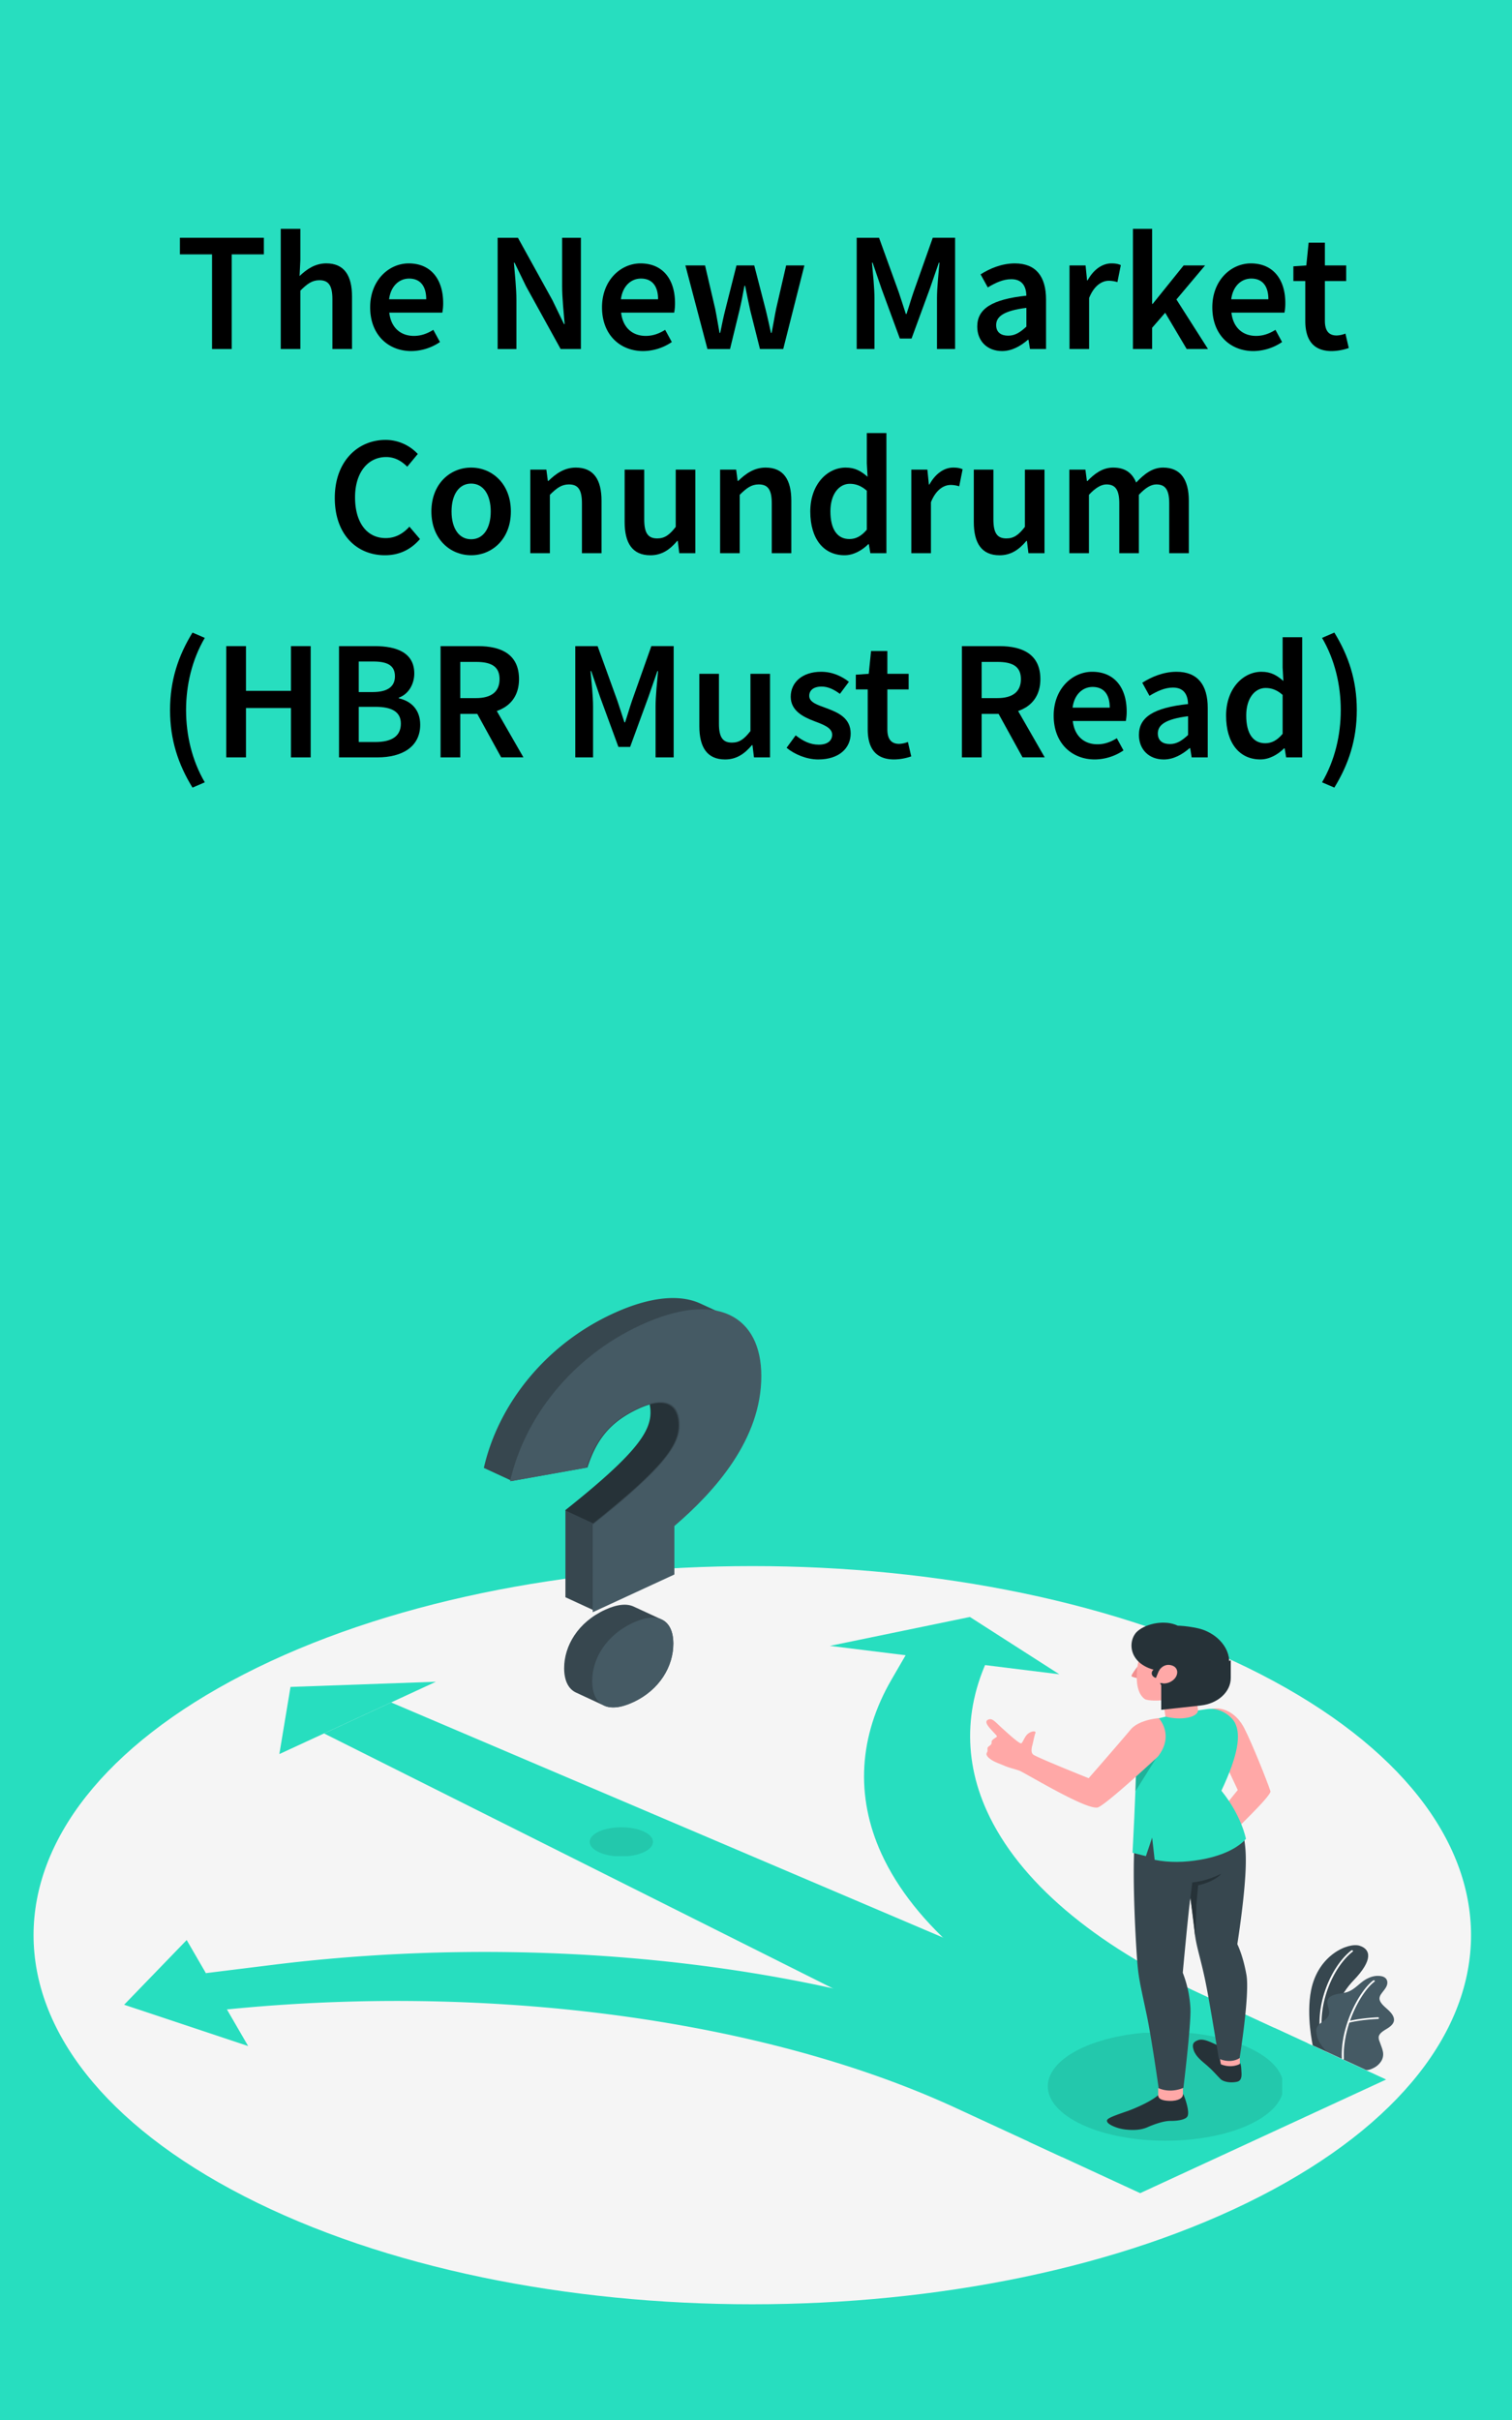 <svg id="Layer_1" data-name="Layer 1" xmlns="http://www.w3.org/2000/svg" xmlns:xlink="http://www.w3.org/1999/xlink" viewBox="0 0 1600 2560"><defs><clipPath id="clip-path" transform="translate(0)"><rect y="1280" width="1600" height="1280" fill="none"/></clipPath><clipPath id="clip-path-7" transform="translate(0)"><rect x="1107.2" y="2150.4" width="249.6" height="115.2" fill="none"/></clipPath><clipPath id="clip-path-8" transform="translate(0)"><rect x="624" y="1932.8" width="67.2" height="30.72" fill="none"/></clipPath><clipPath id="clip-path-11" transform="translate(0)"><rect x="1200" y="1858.56" width="22.4" height="35.84" fill="none"/></clipPath></defs><title>the_new_market_conundrum</title><rect width="1600" height="2560" fill="#27debf"/><g clip-path="url(#clip-path)"><g clip-path="url(#clip-path)"><g clip-path="url(#clip-path)"><path d="M258.27,2323.23c297,152.48,778.61,152.48,1075.63,0s297-399.7,0-552.18-778.6-152.48-1075.63,0-297,399.69,0,552.17" transform="translate(0)" fill="#f5f5f5"/></g><g clip-path="url(#clip-path)"><path d="M1404,2170.56l-14.83-6.78s-7.11-31.34-1.79-58.28c7.48-37.88,39.72-50.94,51.42-47.18s14.46,15-6.68,36.87c-12.48,12.92-28.52,40.21-28.12,75.37" transform="translate(0)" fill="#37474f"/><path d="M1398.63,2155.51h.15c.58-.07,1-.5.9-1-6.12-35.46,11.7-74.31,31.73-90a.73.73,0,0,0,0-1.2,1.26,1.26,0,0,0-1.5,0c-20.39,15.94-38.56,55.43-32.34,91.41a1,1,0,0,0,1,.73" transform="translate(0)" fill="#fff"/><path d="M1445.13,2189.56c2.34,1.08,7.17-1.27,9-2.26a19.76,19.76,0,0,0,7.43-6.83,13.79,13.79,0,0,0,1.86-10.07,32.7,32.7,0,0,0-1.59-5.35l-1.86-5.19a10.74,10.74,0,0,1-1-5.24c.57-3.55,4.51-6,8.1-8.19,4-2.37,8.08-5.51,8.06-9.78,0-3.3-2.15-6.37-4.71-9s-5.59-4.88-7.9-7.61c-1.66-2-3-4.28-2.69-6.64a9.62,9.62,0,0,1,1.81-4.16c1.89-2.78,4.38-5.33,5.68-8.32s1.12-6.72-1.8-8.86c-2.4-1.75-6-2-9.2-1.83a24.88,24.88,0,0,0-8.55,2.41c-8.49,3.78-13.33,11.82-22.34,14.73-3.48,1.11-7.28,1.36-10.9,2.13s-7.32,2.24-9,4.92c-3.31,5.28,2.83,11.79.5,17.4-2,5-8.08,6.86-11.47,11.33a8.86,8.86,0,0,0-1.58,6.5,26.36,26.36,0,0,0,3.42,11c1.92,3.54,7.53,9.89,7.53,9.89s40.77,18.84,41.13,19" transform="translate(0)" fill="#455a64"/><path d="M1420.8,2178.56h.3a1,1,0,0,0,1-.88c-1.75-33.57,18-70.62,32.39-81.39a.73.73,0,0,0,.06-1.19,1.26,1.26,0,0,0-1.5,0c-14.66,11-34.84,48.65-33.07,82.69a1,1,0,0,0,1.06.81" transform="translate(0)" fill="#fff"/><path d="M1427.36,2139.65a1.15,1.15,0,0,0,.31,0c13.48-3.33,30.28-3.92,30.44-3.92a.87.87,0,1,0-.08-1.69c-.17,0-17.24.6-31,4a.83.83,0,0,0-.69,1.06,1.05,1.05,0,0,0,1,.59" transform="translate(0)" fill="#fff"/></g><polygon points="413.9 1800.93 342.92 1833.72 1182.87 2254.46 1324.83 2188.89 413.9 1800.93" fill="#27debf"/><polygon points="307.42 1784.52 295.6 1855.55 461.22 1779.05 307.42 1784.52" fill="#27debf"/><g clip-path="url(#clip-path)"><path d="M1230.18,2232.59l-106.47,49.19-112.39-51.91c-115-53.12-259.94-89.4-419.1-104.9a1805.11,1805.11,0,0,0-354.94,1l-19.51-38.67,72.62-9c129.47-16,267.24-17.75,398.42-5,162.91,15.87,311.26,53,429,107.37Z" transform="translate(0)" fill="#27debf"/><polygon points="197.55 2052.28 262.6 2164.42 131.36 2120.72 197.55 2052.28" fill="#27debf"/><path d="M1384,2161.57l-106.47,49.18-112.4-51.92C1047.39,2104.46,967,2035.94,932.65,1960.7c-27.65-60.58-23.94-124.21,10.77-184l19.45-33.53,92.11-6.84c-33.89,58.43-37.53,120.6-10.51,179.78,33.57,73.51,112.1,140.45,227.11,193.58Z" transform="translate(0)" fill="#27debf"/><polygon points="878.21 1741.09 1120.97 1771.14 1026.37 1710.52 878.21 1741.09" fill="#27debf"/><polygon points="1088.22 2265.39 1206.53 2320.03 1466.79 2199.82 1348.48 2145.17 1088.22 2265.39" fill="#27debf"/></g><g clip-path="url(#clip-path)"><g opacity="0.1"><g clip-path="url(#clip-path-7)"><path d="M1321.65,2166.25c48.7,22.5,48.7,59,0,81.46s-127.65,22.49-176.34,0-48.7-59,0-81.46,127.64-22.49,176.34,0" transform="translate(0)"/></g></g><g opacity="0.1"><g clip-path="url(#clip-path-8)"><path d="M681.2,1937.48c13.08,6,13.08,15.84,0,21.88s-34.3,6.05-47.38,0-13.08-15.84,0-21.88,34.29-6,47.38,0" transform="translate(0)"/></g></g></g><g clip-path="url(#clip-path)"><path d="M700.28,1713.23h0l-29.82-13.75c-7.11-3.3-17.23-2.55-30.3,3.48-28.62,13.22-43.18,38.15-43.18,61.72,0,12.49,4.11,21.7,12.23,25.65l29.8,13.83c7.17,3.45,17.46,2.77,30.83-3.41,28.61-13.22,42.68-38.45,42.68-62,0-12.55-4.12-21.69-12.24-25.5" transform="translate(0)" fill="#37474f"/><path d="M771.52,1392.89l-30.51-14c-21.57-9.88-53-7.51-92.61,10.81C576.68,1422.78,527.19,1486,512,1552.83l29.85,13.79,79.8-14.23c9.09-27.9,22.72-47.66,54-62.13a83.69,83.69,0,0,1,12.7-4.76,39.67,39.67,0,0,1,.88,8.62c0,21.55-18.18,46.11-90.9,103.94v91.58l29.85,13.78L713.6,1664v-50.63c42.43-36.3,90.91-90.47,90.91-156.73,0-31.18-11.48-53.63-33-63.75" transform="translate(0)" fill="#37474f"/><path d="M627.2,1612.8c73.62-58.54,92-83.4,92-105.21,0-19.09-10.73-33.22-44-17.87-31.7,14.64-45.51,34.65-54.71,62.89L539.77,1567c15.34-67.62,65.44-131.66,138.05-165.19,80.77-37.31,127.81-9.41,127.81,53.85,0,67.07-49.08,121.92-92,158.66v51.26l-86.4,39.91Z" transform="translate(0)" fill="#455a64"/><path d="M626.66,1778.39c0-23.57,14.56-48.5,43.18-61.72,28.12-13,42.68-1.5,42.68,22.06s-14.06,48.8-42.68,62-43.18,1.2-43.18-22.36" transform="translate(0)" fill="#455a64"/><path d="M718,1508.08c0,21.42-18.08,45.82-90.38,103.34L598,1597.71c72.3-57.51,90.34-81.92,90.34-103.34a40.42,40.42,0,0,0-.84-8.56c22.8-6.28,30.54,6.19,30.54,22.27" transform="translate(0)" fill="#263238"/></g><g clip-path="url(#clip-path)"><path d="M1282.26,1807.7c12.56-2.38,26.38,4.77,34.47,20.55s24.26,56,27.63,66.59c1.5,4.73-43.31,46.54-41.7,45.91.48-.19-14.61-20.39-14.61-20.39l21.75-26.78-13.62-29.07Z" transform="translate(0)" fill="#ffa8a7"/><path d="M1311.22,2181.82c1.71.52,2.14,3.11,2.39,8.27.2,3.91,1.25,10.72-4.47,12.08s-14.09.67-17.75-3c-4.58-4.59-7.67-8.63-14.19-14.23-5.66-4.86-11.78-9.4-14.07-16.22-2.06-6.16-.34-8.83,4.91-10.62,7.23-2.47,18.58,5.58,24.24,6.85,4.87,1.09,17.24,16.38,18.94,16.89" transform="translate(0)" fill="#263238"/><path d="M1312,2177v6.34s-8.23,5.06-20,.43c-.35-.61-2.08-12.83-2.08-12.83Z" transform="translate(0)" fill="#ffa8a7"/><path d="M1252.31,2215.48a90.6,90.6,0,0,1,3.49,10.33c1,3.83,2.37,10.23.69,13.11s-8.22,4.74-18.35,4.68c-6.57,0-16.8,3.53-23.81,6.65-7.23,3.23-15.08,3.24-22.74,2.53-9-.85-18.36-5-19.82-8s.42-4.43,21.67-11.67c.2-.07,22.42-8.1,32.7-17.18Z" transform="translate(0)" fill="#263238"/><path d="M1251.76,2208.63s0,4.71,0,7.39-3.93,6.69-14.2,6.4c-7.21-.21-12.24-1.76-12-6.51v-6.85Z" transform="translate(0)" fill="#ffa8a7"/><path d="M1319,2089.23c-3.62-20.7-9.67-32.58-9.67-32.58s4.47-28,7.06-55c4.65-48.24.92-64-10.94-85.66,0,0-101.21-8.21-104.3,25.44-3.85,41.91,1.25,122.89,2.64,137.69s3.12,21.48,9.66,52.41c5,23.54,12.67,77.49,12.67,77.49,13.43,5.81,26.16-.43,26.16-.43s8.28-67.37,7.41-84.45a120.67,120.67,0,0,0-8.09-37.29s6.27-68.29,8.1-79.16c0,0,3.16,21.66,4.55,36.47s6.89,28.94,12.24,56.44c4.64,23.85,13.27,77.17,13.27,77.17,13.43,5.81,22-.64,22-.64s10.86-67.24,7.23-87.94" transform="translate(0)" fill="#37474f"/><polygon points="1230.42 1796.8 1235.17 1828.09 1269.56 1825.6 1265.63 1790.88 1230.42 1796.8" fill="#ffa8a7"/><path d="M1307.29,1823.37c-3.78-8.23-16.63-17.39-29.85-15.43-3.45.52-6.48.92-9.71,1.44-.31,7.21-17.28,10.94-34.21,6.57q-7.62,1.74-14,3.56c-12.1,3.46-17,19.54-17.23,46.45s-3.85,94-3.85,94l14.15,3.56,6.61-19.63,2.66,23.52c15.32,3.08,31.4,2.86,48.87-.19,36.36-6.36,47.69-22.06,47.69-22.06s-4.48-24.35-25.94-50.86c18.23-38.78,20.39-58.71,14.78-70.93" transform="translate(0)" fill="#27debf"/><g opacity="0.2"><g clip-path="url(#clip-path-11)"><polygon points="1202.03 1879.37 1223.43 1859.89 1201.49 1894.92 1202.03 1879.37"/></g></g><path d="M1226.26,1817.6s-21,1.32-30,12.23-44.24,51.25-44.24,51.25-56.09-22.45-58.85-25.11-1.21-8-.44-11,2-9.54,2.83-11.39c1.45-3.23-4.52-2.36-8,.66s-5.08,8.91-6.83,9.92-15.1-11.26-21.58-17.18-9.51-10.07-13.85-7.63c-3.13,1.76-1.12,5.28,3.52,10.36s5.32,5.62,6,6.72c.56.91-1.16,1.63-1.84,2.12-1.25.9-3.49,2.37-3.64,3.78a9.79,9.79,0,0,1-.18,2.3c-.61,1.69-3.22,2.48-4,4.14-.53,1.2.06,2.54-.24,3.78-.19.81-.75,1.53-.93,2.34-.35,1.58.78,3.13,2.08,4.36,4.54,4.33,10.77,6,16.73,8.63,5,2.19,10.07,3.15,15.79,5.18s73.12,43.39,83.6,38.76,63.09-53.62,63.09-53.62c17.87-22.78,1-40.59,1-40.59" transform="translate(0)" fill="#ffa8a7"/><path d="M1211.1,1758.23s-13.43-12.12-3.64-24.43c11.55-14.5,33.8-17,60.17-11.31,13.07,2.8,31.34,13.91,33,34,1.26,15.47-52.67,26.88-51.43,37.48Z" transform="translate(0)" fill="#263238"/><path d="M1203.71,1762.93s-7.32,9.39-6.29,10.35,5.91,1.89,5.91,1.89Z" transform="translate(0)" fill="#f28f8f"/><path d="M1226,1733.2c-7.31,3.23-19.93,9.17-22.49,31.09-2.63,22.5,3.88,30.16,7.8,33,2.65,1.93,16,2.36,22.87.49,8.61-2.35,27.19-10.2,35.63-22,9.92-13.85,11.45-32-.77-38.91-17.21-9.65-36.85-6.46-43-3.73" transform="translate(0)" fill="#ffa8a7"/><path d="M1223.87,1734.19s-5.77,20.6,2.41,33.36c0,0,4.26-8.08,12.92-6s8.23,11.35,1.6,16.2a15.42,15.42,0,0,1-13.32,2.57,46.2,46.2,0,0,0,12.86,15.54s25.63,9.14,47.83-10.9c20.14-18.19,16.39-49.9-14.45-57.38s-49.85,6.58-49.85,6.58" transform="translate(0)" fill="#263238"/><path d="M1228.8,1780.33v28.41l41.84-4.58c18.2-2,31.76-14.43,31.76-29.12v-18.75l-33,16.93-15.62,11.06-15.82-1Z" transform="translate(0)" fill="#263238"/><path d="M1203.88,1725.41c-11.07,9.52-10.81,36.28,22.4,42.14l20-47.83c-12.79-6.26-32.5-2.79-42.39,5.69" transform="translate(0)" fill="#263238"/><path d="M1223.2,1775c-3.42-.91-5.27-3.86-4.14-6.6s4.82-4.22,8.24-3.31Z" transform="translate(0)" fill="#263238"/><path d="M1259.72,2007.73l1.92-16.36a90.73,90.73,0,0,0,30.87-9.35s-6.57,8.43-24.61,12.27l-1.88,20.82-1.12,34.12Z" transform="translate(0)" fill="#263238"/></g></g></g><path d="M224.38,269.07h-34V251.5h88.85v17.57h-34V369.21H224.38Z" transform="translate(0)"/><path d="M297.1,242.07h20.74V275L317,292c7.42-7,16.2-13.39,28.3-13.39,18.93,0,27.21,12.82,27.21,35.14v55.43H351.75V316.44c0-14.54-4.18-20-13.75-20-7.78,0-12.89,3.81-20.16,11v61.77H297.1Z" transform="translate(0)"/><path d="M391.71,325.08c0-28.73,19.94-46.44,40.75-46.44,23.9,0,36.5,17.28,36.5,42a53.55,53.55,0,0,1-.9,10.08H411.94c1.73,15.69,11.81,24.62,26.06,24.62,7.56,0,14-2.38,20.52-6.41l7.06,12.89a54.84,54.84,0,0,1-30.31,9.57C410.86,371.37,391.71,354.24,391.71,325.08Zm59.33-8.5c0-13.6-6.05-21.88-18.15-21.88-10.29,0-19.36,7.7-21.16,21.88Z" transform="translate(0)"/><path d="M526.6,251.5h21.46l36.57,66.16,12.17,25.13h.72c-1-12.17-2.67-27.07-2.67-40.17V251.5h19.87V369.21H593.27l-36.58-66.27-12.16-25h-.72c1,12.46,2.66,26.64,2.66,39.74v51.55H526.6Z" transform="translate(0)"/><path d="M637.05,325.08c0-28.73,19.94-46.44,40.75-46.44,23.9,0,36.5,17.28,36.5,42a53.55,53.55,0,0,1-.9,10.08H657.28c1.73,15.69,11.8,24.62,26.06,24.62,7.56,0,14-2.38,20.52-6.41l7.06,12.89a54.87,54.87,0,0,1-30.32,9.57C656.2,371.37,637.05,354.24,637.05,325.08Zm59.32-8.5c0-13.6-6-21.88-18.14-21.88-10.3,0-19.37,7.7-21.17,21.88Z" transform="translate(0)"/><path d="M725.28,280.8h20.81l10.72,45.86c1.73,8.57,3,16.85,4.61,25.49h.72c1.73-8.64,3.46-17.13,5.62-25.49l11.59-45.86h18.79L810,326.66c2.16,8.57,3.89,16.85,5.83,25.49h.72c1.73-8.64,3-16.92,4.75-25.49l10.59-45.86H851.2l-22.39,88.41H804.19L793.82,328c-1.87-8.28-3.45-16.42-5.33-25.67h-.72c-1.72,9.25-3.24,17.53-5.25,25.81l-10,41.11h-23.9Z" transform="translate(0)"/><path d="M906.57,251.5h23.62L951,309c2.6,7.49,5,15.41,7.56,23.12h.72c2.6-7.71,4.83-15.63,7.42-23.12l20.37-57.52h23.62V369.21H991.53V315.36c0-10.87,1.65-26.53,2.66-37.44h-.72L984,305.28,964.6,358.16H952.22l-19.44-52.88-9.36-27.36h-.72c1,10.91,2.66,26.57,2.66,37.44v53.85H906.57Z" transform="translate(0)"/><path d="M1034.12,345.46c0-18.94,15.69-28.8,52-32.69-.29-9.5-4.1-17.42-16-17.42-8.79,0-17.07,4-24.84,8.71l-7.63-13.83c9.71-6.12,22.24-11.59,36.28-11.59,22.1,0,33,13.61,33,38.23v52.34h-17l-1.58-9.79h-.58c-7.92,6.77-17,11.95-27.43,11.95C1044.77,371.37,1034.12,360.86,1034.12,345.46Zm52,.07V325.66c-24,3-32,9.28-32,18.21,0,7.81,5.33,11.23,12.75,11.23C1074.08,355.1,1079.55,351.58,1086.1,345.53Z" transform="translate(0)"/><path d="M1131.75,280.8h17l1.59,15.77h.57c6.3-11.52,15.66-17.93,25.13-17.93,4.5,0,7.34.58,10,1.8l-3.6,18a30.1,30.1,0,0,0-9.08-1.44c-7,0-15.55,4.83-20.87,18.29v53.92h-20.74Z" transform="translate(0)"/><path d="M1198.89,242.07h20.3v79.41h.58l32.76-40.68h22.67l-30.31,36,33.41,52.41h-22.54L1233,330.84l-13.82,15.91v22.46h-20.3Z" transform="translate(0)"/><path d="M1282.88,325.08c0-28.73,19.94-46.44,40.75-46.44,23.9,0,36.5,17.28,36.5,42a53.55,53.55,0,0,1-.9,10.08h-56.12c1.72,15.69,11.8,24.62,26.06,24.62,7.56,0,14-2.38,20.52-6.41l7,12.89a54.82,54.82,0,0,1-30.31,9.57C1302,371.37,1282.88,354.24,1282.88,325.08Zm59.32-8.5c0-13.6-6-21.88-18.14-21.88-10.3,0-19.37,7.7-21.17,21.88Z" transform="translate(0)"/><path d="M1381.26,339.41V297.29h-12.6V281.74l13.68-.94,2.45-24.12H1402V280.8h22.53v16.49H1402v42.08c0,10.4,4,15.52,12.52,15.52a27.67,27.67,0,0,0,9.22-2l3.53,15.26a57.21,57.21,0,0,1-18.07,3.24C1388.82,371.37,1381.26,358.49,1381.26,339.41Z" transform="translate(0)"/><path d="M354.27,526.75c0-38.52,24.12-61.41,53.92-61.41a46.81,46.81,0,0,1,33.91,14.9l-11.16,13.47c-6-6-13.1-10.23-22.32-10.23-19.15,0-32.9,16.2-32.9,42.62,0,26.86,12.67,43.13,32.4,43.13,10.44,0,18.5-4.82,25.13-12.09l11.16,13.1c-9.54,11.09-21.82,17.13-37.08,17.13C377.74,587.37,354.27,565.7,354.27,526.75Z" transform="translate(0)"/><path d="M456.5,541.08c0-29.45,20-46.44,42.05-46.44s42.05,17,42.05,46.44c0,29.3-20,46.29-42.05,46.29S456.5,570.38,456.5,541.08Zm62.79,0c0-17.71-7.78-29.52-20.74-29.52s-20.73,11.81-20.73,29.52,7.77,29.38,20.73,29.38S519.29,558.79,519.29,541.08Z" transform="translate(0)"/><path d="M561.16,496.8h17l1.58,11.95h.58c7.92-7.7,16.92-14.11,29-14.11,18.94,0,27.22,12.82,27.22,35.14v55.43H615.8V532.44c0-14.54-4.17-20-13.75-20-7.78,0-12.89,3.81-20.16,11v61.77H561.16Z" transform="translate(0)"/><path d="M661,552.24V496.8h20.73v52.78c0,14.54,4.18,20,13.75,20,7.78,0,12.89-3.6,19.59-12.24V496.8h20.73v88.41h-17l-1.58-13h-.58c-7.77,9.22-16.34,15.19-28.44,15.19C669.23,587.37,661,574.56,661,552.24Z" transform="translate(0)"/><path d="M762,496.8h17l1.58,11.95h.58c7.92-7.7,16.92-14.11,29-14.11,18.94,0,27.22,12.82,27.22,35.14v55.43H816.68V532.44c0-14.54-4.17-20-13.75-20-7.78,0-12.89,3.81-20.16,11v61.77H762Z" transform="translate(0)"/><path d="M857.44,541.08c0-28.8,18.07-46.44,37.43-46.44,10,0,16.35,3.75,23.19,9.72l-.79-14.25v-32H938V585.21H921l-1.59-9.57h-.57c-6.55,6.55-15.62,11.73-25.13,11.73C871.69,587.37,857.44,570.24,857.44,541.08Zm59.83,19.22V519.12c-6-5.4-12-7.34-18-7.34-11.23,0-20.52,10.65-20.52,29.08,0,19.23,7.34,29.38,20.08,29.38C905.67,570.24,911.43,567.21,917.27,560.3Z" transform="translate(0)"/><path d="M964.36,496.8h17l1.58,15.77h.58c6.3-11.52,15.66-17.93,25.12-17.93,4.5,0,7.35.58,10,1.8l-3.6,18A30,30,0,0,0,1006,513c-7.06,0-15.55,4.83-20.88,18.29v53.92H964.36Z" transform="translate(0)"/><path d="M1030.48,552.24V496.8h20.74v52.78c0,14.54,4.18,20,13.75,20,7.78,0,12.89-3.6,19.58-12.24V496.8h20.74v88.41h-17l-1.59-13h-.57c-7.78,9.22-16.35,15.19-28.44,15.19C1038.76,587.37,1030.48,574.56,1030.48,552.24Z" transform="translate(0)"/><path d="M1131.57,496.8h17l1.59,12.06h.57c7.49-7.81,16.06-14.22,27.15-14.22,13,0,20.34,5.91,24.4,15.84,8.46-9,17.21-15.84,28.44-15.84,18.65,0,27.29,12.82,27.29,35.14v55.43h-20.74V532.44c0-14.54-4.32-20-13.6-20-5.62,0-11.67,3.6-18.51,11v61.77h-20.73V532.44c0-14.54-4.32-20-13.61-20-5.47,0-11.66,3.6-18.5,11v61.77h-20.74Z" transform="translate(0)"/><path d="M179.94,751.18c0-31.68,8.78-57.6,23.76-82l13,5.62c-13.54,23.11-19.8,50-19.8,76.39s6.26,53.27,19.8,76.39l-13,5.61C188.72,808.77,179.94,782.85,179.94,751.18Z" transform="translate(0)"/><path d="M239.41,683.5h20.88v47.3h47.59V683.5h20.88V801.21H307.88V749H260.29v52.19H239.41Z" transform="translate(0)"/><path d="M358.75,683.5H396.4c24.19,0,42,7.42,42,29,0,11.09-6.05,21.89-16.35,25.49v.72c13,2.95,22.61,12,22.61,27.94,0,23.54-19.29,34.55-45.21,34.55H358.75Zm35.78,48.6c16.42,0,23.4-6.41,23.4-16.63,0-11.38-7.7-15.7-23-15.7H379.63V732.1Zm2.74,52.84c17.28,0,26.92-6.19,26.92-19.44,0-12.38-9.36-17.78-26.92-17.78H379.63v37.22Z" transform="translate(0)"/><path d="M466.21,683.5h39.67c24.47,0,43.34,8.64,43.34,34.92,0,25.3-18.87,36.79-43.34,36.79h-18.8v46H466.21Zm37.51,55c16.12,0,24.91-6.69,24.91-20.08s-8.79-18.22-24.91-18.22H487.08v38.3ZM502,749.63l15.12-12.46,36.76,64H530.35Z" transform="translate(0)"/><path d="M608.76,683.5h23.62L653.19,741c2.59,7.49,5,15.41,7.56,23.12h.72c2.59-7.71,4.82-15.63,7.41-23.12l20.38-57.52h23.61V801.21H693.72V747.36c0-10.87,1.66-26.53,2.66-37.44h-.72l-9.5,27.36-19.37,52.88H654.41L635,737.28l-9.36-27.36h-.72c1,10.91,2.66,26.57,2.66,37.44v53.85H608.76Z" transform="translate(0)"/><path d="M740.05,768.24V712.8h20.74v52.78c0,14.54,4.18,20,13.75,20,7.78,0,12.89-3.6,19.58-12.24V712.8h20.74v88.41h-17l-1.59-13h-.57c-7.78,9.22-16.34,15.19-28.44,15.19C748.33,803.37,740.05,790.56,740.05,768.24Z" transform="translate(0)"/><path d="M832.36,791.06,842,777.89c7.84,6.12,15.44,9.86,24.4,9.86,9.65,0,14.19-4.54,14.19-10.58,0-7.42-9.58-10.73-19-14.33-11.59-4.36-24.84-11-24.84-25.78,0-15.33,12.38-26.42,32.18-26.42,12.32,0,22.18,5,29.38,10.59L888.8,734c-6.19-4.54-12.42-7.7-19.36-7.7-8.89,0-13.11,4.24-13.11,9.79,0,7,8.93,9.64,18.51,13.17,11.95,4.47,25.34,10.23,25.34,26.71,0,15.19-12,27.43-34.34,27.43C853.74,803.37,841,798.19,832.36,791.06Z" transform="translate(0)"/><path d="M918.22,771.41V729.29h-12.6V713.74l13.68-.94,2.45-24.12H939V712.8h22.53v16.49H939v42.08c0,10.4,4,15.52,12.52,15.52a27.67,27.67,0,0,0,9.22-2l3.53,15.26a57.21,57.21,0,0,1-18.07,3.24C925.78,803.37,918.22,790.49,918.22,771.41Z" transform="translate(0)"/><path d="M1017.9,683.5h39.67c24.48,0,43.35,8.64,43.35,34.92,0,25.3-18.87,36.79-43.35,36.79h-18.79v46H1017.9Zm37.51,55c16.13,0,24.91-6.69,24.91-20.08s-8.78-18.22-24.91-18.22h-16.63v38.3Zm-1.76,11.13,15.12-12.46,36.75,64h-23.47Z" transform="translate(0)"/><path d="M1115,757.08c0-28.73,19.94-46.44,40.75-46.44,23.9,0,36.5,17.28,36.5,42a53.55,53.55,0,0,1-.9,10.08h-56.12c1.73,15.69,11.81,24.62,26.06,24.62,7.56,0,14-2.38,20.52-6.41l7.06,12.89a54.84,54.84,0,0,1-30.31,9.57C1134.18,803.37,1115,786.24,1115,757.08Zm59.33-8.5c0-13.6-6-21.88-18.15-21.88-10.29,0-19.36,7.7-21.16,21.88Z" transform="translate(0)"/><path d="M1205.21,777.46c0-18.94,15.7-28.8,52-32.69-.29-9.5-4.1-17.42-16-17.42-8.79,0-17.07,4-24.84,8.71l-7.63-13.83c9.72-6.12,22.24-11.59,36.28-11.59,22.11,0,33,13.61,33,38.23v52.34h-17l-1.59-9.79h-.57c-7.92,6.77-17,12-27.44,12C1215.87,803.37,1205.21,792.86,1205.21,777.46Zm52,.07V757.66c-24,3-32,9.28-32,18.21,0,7.81,5.33,11.23,12.75,11.23C1245.17,787.1,1250.64,783.58,1257.19,777.53Z" transform="translate(0)"/><path d="M1297.44,757.08c0-28.8,18.07-46.44,37.44-46.44,10,0,16.34,3.75,23.18,9.72l-.79-14.25v-32H1378V801.21h-17l-1.58-9.57h-.58c-6.55,6.55-15.62,11.73-25.12,11.73C1311.7,803.37,1297.44,786.24,1297.44,757.08Zm59.83,19.22V735.12c-6-5.4-12-7.34-18-7.34-11.23,0-20.52,10.65-20.52,29.08,0,19.23,7.35,29.38,20.09,29.38C1345.68,786.24,1351.44,783.21,1357.27,776.3Z" transform="translate(0)"/><path d="M1399,827.57c13.54-23.12,19.8-50,19.8-76.39s-6.26-53.28-19.8-76.39l13-5.62c15,24.41,23.76,50.33,23.76,82s-8.78,57.59-23.76,82Z" transform="translate(0)"/></svg>